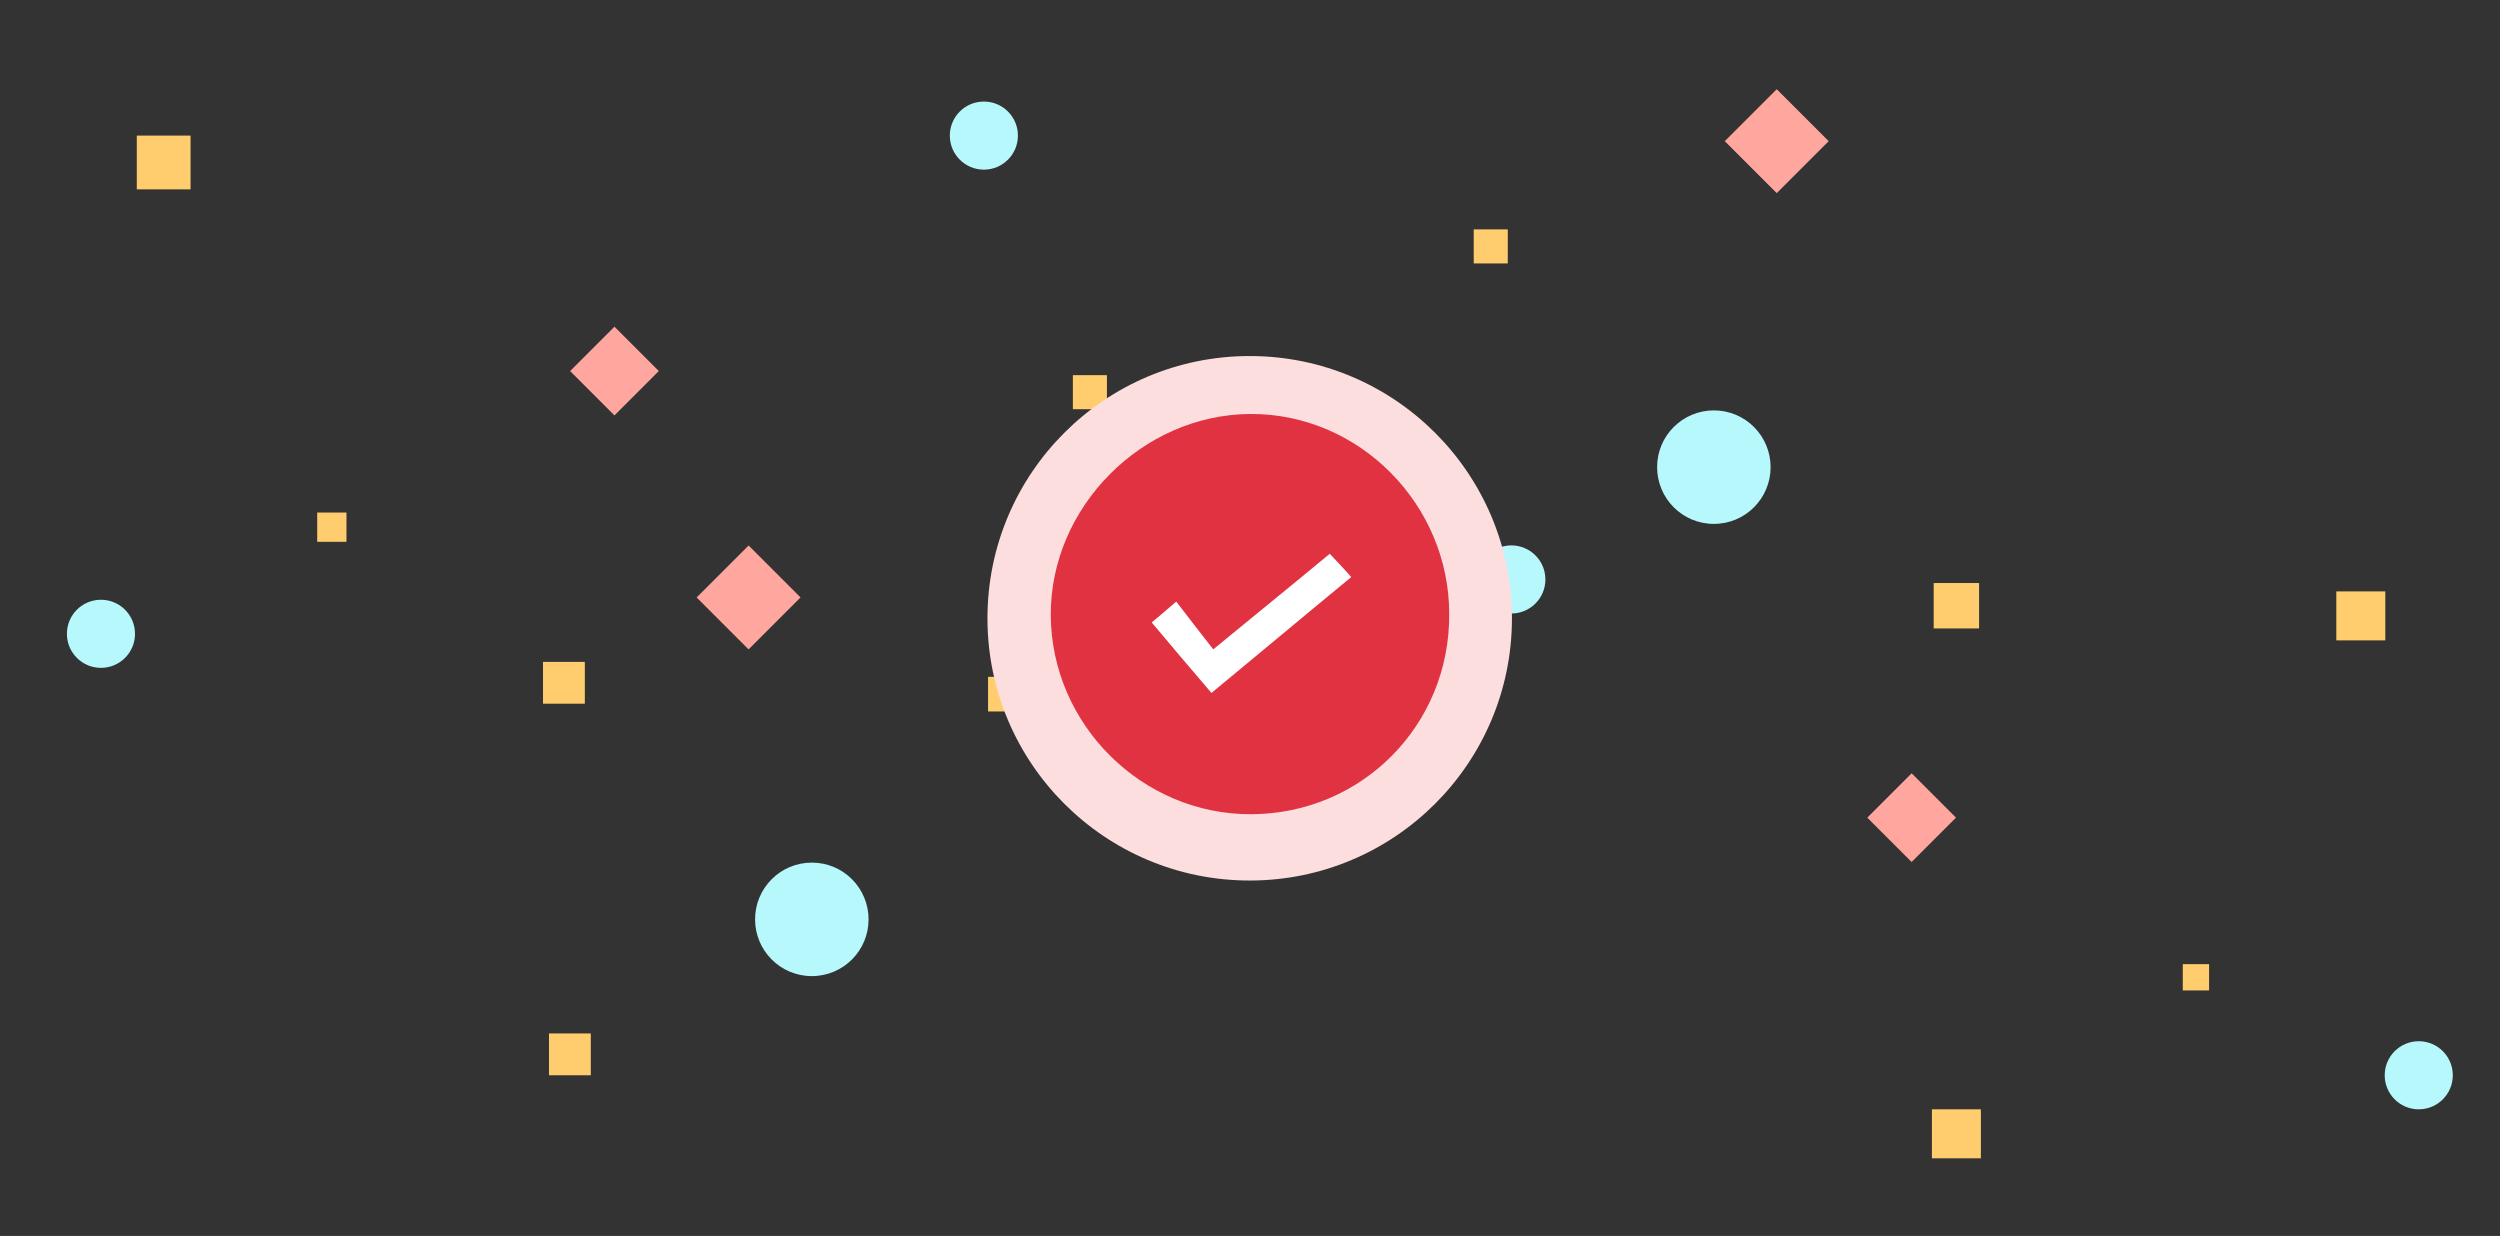 <?xml version="1.0" encoding="utf-8"?>
<!-- Generator: Adobe Illustrator 18.0.0, SVG Export Plug-In . SVG Version: 6.00 Build 0)  -->
<!DOCTYPE svg PUBLIC "-//W3C//DTD SVG 1.1//EN" "http://www.w3.org/Graphics/SVG/1.1/DTD/svg11.dtd">
<svg version="1.1" id="Layer_1" xmlns="http://www.w3.org/2000/svg" xmlns:xlink="http://www.w3.org/1999/xlink" x="0px" y="0px"
	 viewBox="0 0 418.5 206.9" enable-background="new 0 0 418.5 206.9" xml:space="preserve">
<rect x="0" y="0" width="418.5" height="206.9" fill="#333333" stroke="none"/>
<circle fill="#B7F8FD" cx="253" cy="97" r="5.7"/>
<path fill="#FFFFFF" d="M-607.5,19.6c-3.5-4.1-6.5-7.6-10.1-11.7c1.3-1.1,2.4-2,4.1-3.5c2.2,2.8,4.1,5.3,6.2,8
	c6.9-5.6,13-10.7,19.5-16c1.2,1.3,2.2,2.4,3.6,3.9C-592,6.8-599.5,13-607.5,19.6z"/>
<rect x="22.9" y="22.7" fill="#FFCD6E" width="9" height="9"/>
<rect x="53.1" y="85.8" fill="#FFCD6E" width="4.9" height="4.9"/>
<rect x="90.9" y="110.8" fill="#FFCD6E" width="7" height="7"/>
<rect x="91.9" y="173" fill="#FFCD6E" width="7" height="7"/>
<path fill="#B7F8FD" d="M135.9,163.4L135.9,163.4c-5.3,0-9.5-4.3-9.5-9.5v0c0-5.3,4.3-9.5,9.5-9.5h0c5.3,0,9.5,4.3,9.5,9.5v0
	C145.4,159.1,141.2,163.4,135.9,163.4z"/>
<path fill="#B7F8FD" d="M286.9,87.7L286.9,87.7c-5.3,0-9.5-4.3-9.5-9.5v0c0-5.3,4.3-9.5,9.5-9.5h0c5.3,0,9.5,4.3,9.5,9.5v0
	C296.4,83.4,292.2,87.7,286.9,87.7z"/>
<rect x="165.4" y="113.3" fill="#FFCD6E" width="5.8" height="5.8"/>
<rect x="179.6" y="62.8" fill="#FFCD6E" width="5.7" height="5.7"/>
<rect x="246.7" y="38.4" fill="#FFCD6E" width="5.7" height="5.7"/>
<rect x="323.7" y="97.6" fill="#FFCD6E" width="7.6" height="7.6"/>
<rect x="391.1" y="99" fill="#FFCD6E" width="8.2" height="8.2"/>
<rect x="323.4" y="185.7" fill="#FFCD6E" width="8.2" height="8.2"/>
<rect x="365.4" y="161.4" fill="#FFCD6E" width="4.4" height="4.4"/>
<circle fill="#B7F8FD" cx="16.9" cy="106.1" r="5.7"/>
<circle fill="#B7F8FD" cx="404.9" cy="180" r="5.7"/>
<circle fill="#B7F8FD" cx="164.7" cy="22.7" r="5.7"/>
<rect x="97.6" y="56.9" transform="matrix(0.707 0.707 -0.707 0.707 74.085 -54.54)" fill="#FFA79F" width="10.5" height="10.5"/>
<rect x="314.8" y="131.7" transform="matrix(0.707 0.707 -0.707 0.707 190.556 -186.225)" fill="#FFA79F" width="10.5" height="10.5"/>
<rect x="119.2" y="93.9" transform="matrix(0.707 0.707 -0.707 0.707 107.425 -59.346)" fill="#FFA79F" width="12.3" height="12.3"/>
<rect x="291.3" y="17.5" transform="matrix(0.707 0.707 -0.707 0.707 103.851 -203.385)" fill="#FFA79F" width="12.3" height="12.3"/>
<circle fill="#FCDEDE" cx="209.2" cy="103.5" r="43.9"/>
<path fill="#E13241" d="M242.6,102.8c0.1,18.6-14.6,33.4-33.1,33.5c-18.3,0.1-33.5-15-33.6-33.3c-0.1-18.1,15.3-33.6,33.4-33.7
	C227.5,69.2,242.6,84.4,242.6,102.8z"/>
<path fill="#FFFFFF" d="M202.8,116c8-6.6,15.5-12.9,23.4-19.4c-1.3-1.5-2.4-2.6-3.6-3.9c-6.5,5.4-12.7,10.4-19.5,16
	c-2.1-2.7-4-5.1-6.2-8c-1.7,1.5-2.8,2.4-4.1,3.5C196.3,108.4,199.3,111.9,202.8,116z"/>
</svg>
